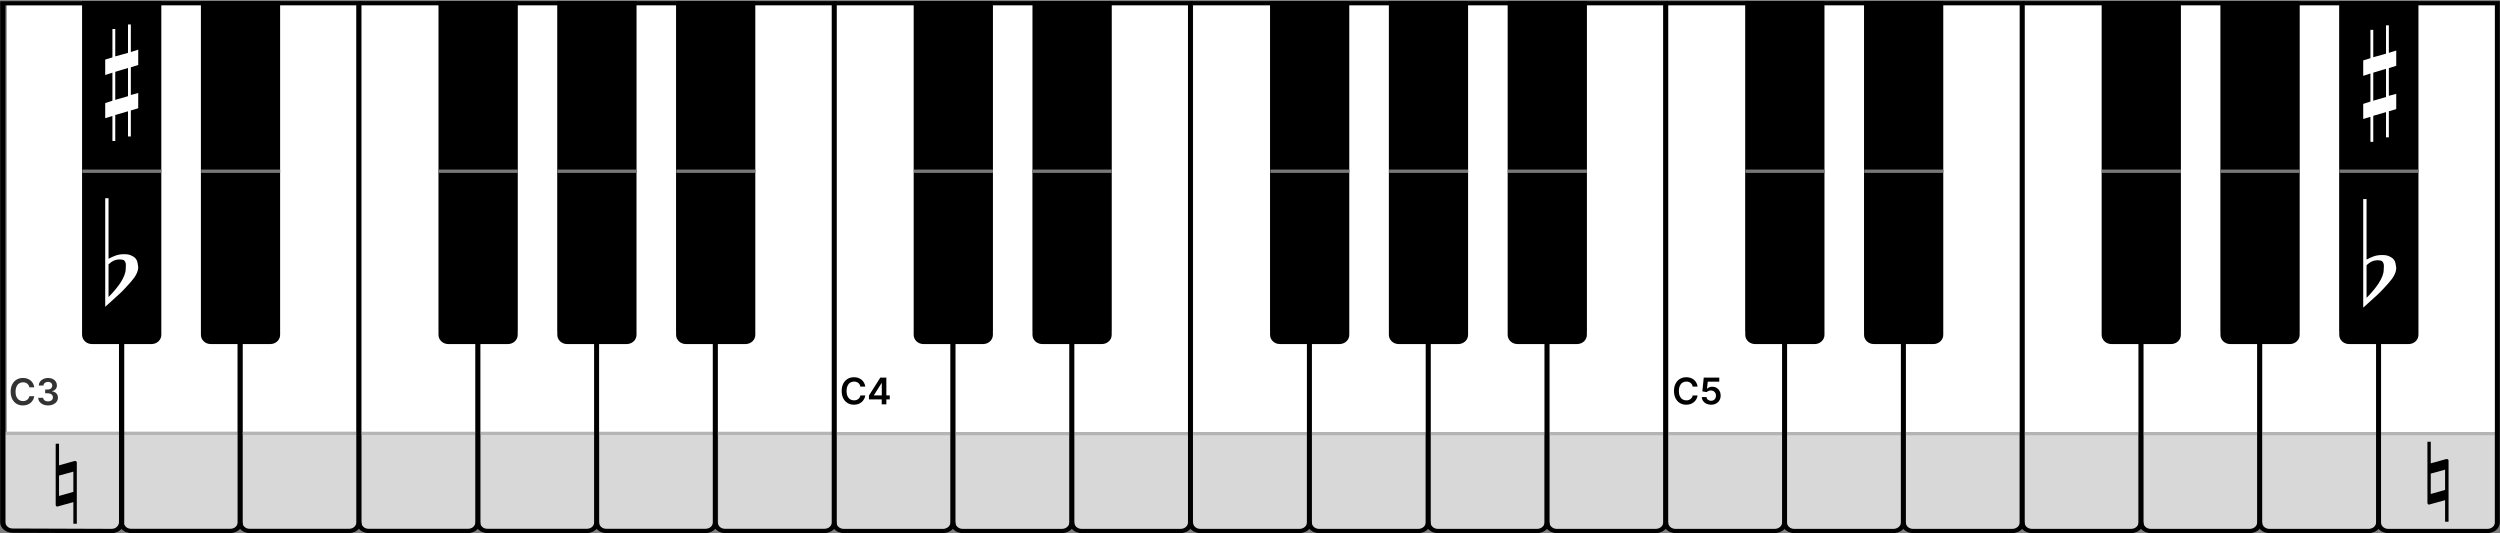 <?xml version="1.0" encoding="utf-8"?>
<svg viewBox="0 0 1894 404" xmlns="http://www.w3.org/2000/svg">
  <rect x="0" y="0" width="1894" height="404" fill="#808080" stroke="none"/>
  <g style="" transform="matrix(1, 0, 0, 1, -4.882, 0.794)">
    <g transform="matrix(0.943, 0, 0, 0.803, 1645.855, 5.826)" style="">
      <title>B5</title>
      <rect x="172.763" y="-4.462" width="91.739" height="403.887" style="fill: rgb(255, 255, 255);"/>
      <g transform="matrix(1.056, 0, 0, 1, -41.31, 0.212)">
        <rect x="202.666" y="401.462" width="86.64" height="89.191" style="fill: rgb(216, 216, 216); stroke-width: 1.112px;"/>
        <line style="fill: none; paint-order: fill; stroke: rgb(180, 180, 180); stroke-width: 3.05px;" x1="201.246" y1="400.648" x2="290.474" y2="400.648"/>
      </g>
      <path style="fill: rgb(0, 0, 0);" d="M 210.51 467.473 C 210.214 467.241 210.015 466.658 210.015 466.191 L 210.015 408.52 L 212.696 408.52 L 212.696 428.908 L 225.197 424.83 L 225.594 424.83 C 226.388 424.83 226.984 425.414 226.984 426.344 L 226.984 484.018 L 224.208 484.018 L 224.208 463.63 L 211.702 467.704 C 211.603 467.704 211.405 467.822 211.305 467.822 C 211.007 467.822 210.71 467.704 210.51 467.473 Z M 224.208 434.853 L 212.696 438.581 L 212.696 457.803 L 224.208 453.957 L 224.208 434.853 Z"/>
      <path style="stroke: rgb(0, 0, 0); paint-order: fill; stroke-width: 4px; fill: none;" d="M 170.799 -5.194 L 266.192 -5.194 L 266.192 484.73 C 266.192 489.148 262.61 492.73 258.192 492.73 L 178.615 492.73 C 174.196 492.73 170.741 489.175 170.741 484.757"/>
    </g>
    <g transform="matrix(0.943, 0, 0, 0.803, 1555.855, 5.826)" style="">
      <title>A5</title>
      <rect x="172.76" y="-4.462" width="91.739" height="403.887" style="fill: rgb(255, 255, 255);"/>
      <g transform="matrix(1.056, 0, 0, 1, -41.31, 0.212)">
        <rect x="202.666" y="401.462" width="86.64" height="89.191" style="fill: rgb(216, 216, 216); stroke-width: 1.112px;"/>
        <line style="fill: none; paint-order: fill; stroke: rgb(180, 180, 180); stroke-width: 3.05px;" x1="201.246" y1="400.648" x2="290.474" y2="400.648"/>
      </g>
      <path style="stroke: rgb(0, 0, 0); paint-order: fill; stroke-width: 4px; fill: none;" d="M 170.799 -5.194 L 266.192 -5.194 L 266.192 484.73 C 266.192 489.148 262.61 492.73 258.192 492.73 L 178.615 492.73 C 174.196 492.73 170.741 489.175 170.741 484.757"/>
    </g>
    <g transform="matrix(0.943, 0, 0, 0.803, 1465.757, 5.826)" style="">
      <title>G5</title>
      <rect x="172.756" y="-4.462" width="91.683" height="403.887" style="fill: rgb(255, 255, 255);"/>
      <g transform="matrix(1.056, 0, 0, 1, -41.181, 0.212)">
        <rect x="202.666" y="401.462" width="86.64" height="89.191" style="fill: rgb(216, 216, 216); stroke-width: 1.112px;"/>
        <line style="fill: none; paint-order: fill; stroke: rgb(180, 180, 180); stroke-width: 3.05px;" x1="201.246" y1="400.648" x2="290.474" y2="400.648"/>
      </g>
      <path style="stroke: rgb(0, 0, 0); paint-order: fill; stroke-width: 4px; fill: none;" d="M 170.799 -5.194 L 266.192 -5.194 L 266.192 484.73 C 266.192 489.148 262.61 492.73 258.192 492.73 L 178.799 492.73 C 174.38 492.73 170.925 489.175 170.925 484.757"/>
    </g>
    <g transform="matrix(0.943, 0, 0, 0.803, 1375.855, 5.826)" style="">
      <title>F5</title>
      <rect x="172.759" y="-4.462" width="91.739" height="403.887" style="fill: rgb(255, 255, 255);"/>
      <g transform="matrix(1.056, 0, 0, 1, -41.31, 0.212)">
        <rect x="202.666" y="401.462" width="86.64" height="89.191" style="fill: rgb(216, 216, 216); stroke-width: 1.112px;"/>
        <line style="fill: none; paint-order: fill; stroke: rgb(180, 180, 180); stroke-width: 3.05px;" x1="201.246" y1="400.648" x2="290.474" y2="400.648"/>
      </g>
      <path style="stroke: rgb(0, 0, 0); paint-order: fill; stroke-width: 4px; fill: none;" d="M 170.799 -5.194 L 266.192 -5.194 L 266.192 484.73 C 266.192 489.148 262.61 492.73 258.192 492.73 L 178.615 492.73 C 174.196 492.73 170.741 489.175 170.741 484.757"/>
    </g>
    <g transform="matrix(0.943, 0, 0, 0.803, 1285.855, 5.826)" style="">
      <title>E5</title>
      <rect x="172.756" y="-4.462" width="91.739" height="403.887" style="fill: rgb(255, 255, 255);"/>
      <g transform="matrix(1.056, 0, 0, 1, -41.31, 0.212)">
        <rect x="202.666" y="401.462" width="86.64" height="89.191" style="fill: rgb(216, 216, 216); stroke-width: 1.112px;"/>
        <line style="fill: none; paint-order: fill; stroke: rgb(180, 180, 180); stroke-width: 3.05px;" x1="201.246" y1="400.648" x2="290.474" y2="400.648"/>
      </g>
      <path style="stroke: rgb(0, 0, 0); paint-order: fill; stroke-width: 4px; fill: none;" d="M 170.799 -5.194 L 266.192 -5.194 L 266.192 484.73 C 266.192 489.148 262.61 492.73 258.192 492.73 L 178.615 492.73 C 174.196 492.73 170.741 489.175 170.741 484.757"/>
    </g>
    <g transform="matrix(0.943, 0, 0, 0.803, 1195.855, 5.826)" style="">
      <title>D5</title>
      <rect x="172.753" y="-4.462" width="91.739" height="403.887" style="fill: rgb(255, 255, 255);"/>
      <g transform="matrix(1.056, 0, 0, 1, -41.31, 0.212)">
        <rect x="202.666" y="401.462" width="86.64" height="89.191" style="fill: rgb(216, 216, 216); stroke-width: 1.112px;"/>
        <line style="fill: none; paint-order: fill; stroke: rgb(180, 180, 180); stroke-width: 3.05px;" x1="201.246" y1="400.648" x2="290.474" y2="400.648"/>
      </g>
      <path style="stroke: rgb(0, 0, 0); paint-order: fill; stroke-width: 4px; fill: none;" d="M 170.799 -5.194 L 266.192 -5.194 L 266.192 484.73 C 266.192 489.148 262.61 492.73 258.192 492.73 L 178.615 492.73 C 174.196 492.73 170.741 489.175 170.741 484.757"/>
    </g>
    <g transform="matrix(0.943, 0, 0, 0.803, 1105.855, 5.826)" style="">
      <title>C5</title>
      <rect x="172.75" y="-4.462" width="91.739" height="403.887" style="fill: rgb(255, 255, 255);"/>
      <g transform="matrix(1.056, 0, 0, 1, -41.31, 0.212)">
        <rect x="202.666" y="401.462" width="86.64" height="89.191" style="fill: rgb(216, 216, 216); stroke-width: 1.112px;"/>
        <line style="fill: none; paint-order: fill; stroke: rgb(180, 180, 180); stroke-width: 3.05px;" x1="201.246" y1="400.648" x2="290.474" y2="400.648"/>
      </g>
      <path d="M -470.212 287.097 L -473.931 287.097 Q -474.09 286.182 -474.517 285.471 Q -474.945 284.76 -475.581 284.263 Q -476.218 283.766 -477.028 283.513 Q -477.839 283.259 -478.773 283.259 Q -480.434 283.259 -481.716 284.089 Q -482.999 284.92 -483.725 286.515 Q -484.451 288.111 -484.451 290.408 Q -484.451 292.745 -483.72 294.341 Q -482.989 295.937 -481.711 296.747 Q -480.434 297.557 -478.783 297.557 Q -477.868 297.557 -477.068 297.314 Q -476.267 297.07 -475.626 296.593 Q -474.985 296.116 -474.542 295.42 Q -474.1 294.724 -473.931 293.829 L -470.212 293.849 Q -470.421 295.3 -471.112 296.573 Q -471.803 297.846 -472.917 298.815 Q -474.03 299.785 -475.522 300.327 Q -477.013 300.868 -478.833 300.868 Q -481.517 300.868 -483.625 299.626 Q -485.733 298.383 -486.946 296.036 Q -488.16 293.689 -488.16 290.408 Q -488.16 287.117 -486.937 284.775 Q -485.714 282.434 -483.606 281.191 Q -481.498 279.948 -478.833 279.948 Q -477.133 279.948 -475.671 280.425 Q -474.209 280.903 -473.066 281.822 Q -471.922 282.742 -471.182 284.069 Q -470.441 285.397 -470.212 287.097 Z" transform="matrix(1.056, 0, 0, 1.24, 692.847, 0.516)" style="white-space: pre;"/>
      <path d="M -459.954 300.868 Q -461.942 300.868 -463.513 300.118 Q -465.084 299.367 -466.004 298.055 Q -466.924 296.742 -466.984 295.052 L -463.404 295.052 Q -463.305 296.305 -462.32 297.095 Q -461.336 297.885 -459.954 297.885 Q -458.87 297.885 -458.025 297.388 Q -457.18 296.891 -456.692 296.006 Q -456.205 295.121 -456.215 293.988 Q -456.205 292.834 -456.702 291.939 Q -457.199 291.045 -458.064 290.532 Q -458.93 290.02 -460.053 290.02 Q -460.968 290.01 -461.853 290.358 Q -462.738 290.707 -463.255 291.273 L -466.586 290.726 L -465.522 280.226 L -453.709 280.226 L -453.709 283.309 L -462.469 283.309 L -463.056 288.708 L -462.937 288.708 Q -462.37 288.042 -461.336 287.599 Q -460.302 287.157 -459.069 287.157 Q -457.219 287.157 -455.768 288.027 Q -454.316 288.897 -453.481 290.418 Q -452.645 291.939 -452.645 293.898 Q -452.645 295.917 -453.575 297.493 Q -454.505 299.069 -456.15 299.969 Q -457.796 300.868 -459.954 300.868 Z" transform="matrix(1.056, 0, 0, 1.24, 692.847, 0.516)" style="white-space: pre;"/>
      <path style="stroke: rgb(0, 0, 0); paint-order: fill; stroke-width: 4px; fill: none;" d="M 170.799 -5.194 L 266.192 -5.194 L 266.192 484.73 C 266.192 489.148 262.61 492.73 258.192 492.73 L 178.615 492.73 C 174.196 492.73 170.741 489.175 170.741 484.757"/>
    </g>
    <g transform="matrix(0.943, 0, 0, 0.803, 1015.757, 5.826)" style="">
      <title>B4</title>
      <rect x="172.746" y="-4.462" width="91.683" height="403.887" style="fill: rgb(255, 255, 255);"/>
      <g transform="matrix(1.056, 0, 0, 1, -41.181, 0.212)">
        <rect x="202.666" y="401.462" width="86.64" height="89.191" style="fill: rgb(216, 216, 216); stroke-width: 1.112px;"/>
        <line style="fill: none; paint-order: fill; stroke: rgb(180, 180, 180); stroke-width: 3.05px;" x1="201.246" y1="400.648" x2="290.474" y2="400.648"/>
      </g>
      <path style="stroke: rgb(0, 0, 0); paint-order: fill; stroke-width: 4px; fill: none;" d="M 170.799 -5.194 L 266.192 -5.194 L 266.192 484.73 C 266.192 489.148 262.61 492.73 258.192 492.73 L 178.799 492.73 C 174.38 492.73 170.925 489.175 170.925 484.757"/>
    </g>
    <g transform="matrix(0.943, 0, 0, 0.803, 925.855, 5.826)" style="">
      <title>A4</title>
      <rect x="172.749" y="-4.462" width="91.739" height="403.887" style="fill: rgb(255, 255, 255);"/>
      <g transform="matrix(1.056, 0, 0, 1, -41.31, 0.212)">
        <rect x="202.666" y="401.462" width="86.64" height="89.191" style="fill: rgb(216, 216, 216); stroke-width: 1.112px;"/>
        <line style="fill: none; paint-order: fill; stroke: rgb(180, 180, 180); stroke-width: 3.05px;" x1="201.246" y1="400.648" x2="290.474" y2="400.648"/>
      </g>
      <path style="stroke: rgb(0, 0, 0); paint-order: fill; stroke-width: 4px; fill: none;" d="M 170.799 -5.194 L 266.192 -5.194 L 266.192 484.73 C 266.192 489.148 262.61 492.73 258.192 492.73 L 178.615 492.73 C 174.196 492.73 170.741 489.175 170.741 484.757"/>
    </g>
    <g transform="matrix(0.943, 0, 0, 0.803, 835.855, 5.826)" style="">
      <title>G4</title>
      <rect x="172.746" y="-4.462" width="91.739" height="403.887" style="fill: rgb(255, 255, 255);"/>
      <g transform="matrix(1.056, 0, 0, 1, -41.31, 0.212)">
        <rect x="202.666" y="401.462" width="86.64" height="89.191" style="fill: rgb(216, 216, 216); stroke-width: 1.112px;"/>
        <line style="fill: none; paint-order: fill; stroke: rgb(180, 180, 180); stroke-width: 3.05px;" x1="201.246" y1="400.648" x2="290.474" y2="400.648"/>
      </g>
      <path style="stroke: rgb(0, 0, 0); paint-order: fill; stroke-width: 4px; fill: none;" d="M 170.799 -5.194 L 266.192 -5.194 L 266.192 484.73 C 266.192 489.148 262.61 492.73 258.192 492.73 L 178.615 492.73 C 174.196 492.73 170.741 489.175 170.741 484.757"/>
    </g>
    <g transform="matrix(0.943, 0, 0, 0.803, 745.855, 5.826)" style="">
      <title>F4</title>
      <rect x="172.743" y="-4.462" width="91.739" height="403.887" style="fill: rgb(255, 255, 255);"/>
      <g transform="matrix(1.056, 0, 0, 1, -41.31, 0.212)">
        <rect x="202.666" y="401.462" width="86.64" height="89.191" style="fill: rgb(216, 216, 216); stroke-width: 1.112px;"/>
        <line style="fill: none; paint-order: fill; stroke: rgb(180, 180, 180); stroke-width: 3.05px;" x1="201.246" y1="400.648" x2="290.474" y2="400.648"/>
      </g>
      <path style="stroke: rgb(0, 0, 0); paint-order: fill; stroke-width: 4px; fill: none;" d="M 170.799 -5.194 L 266.192 -5.194 L 266.192 484.73 C 266.192 489.148 262.61 492.73 258.192 492.73 L 178.615 492.73 C 174.196 492.73 170.741 489.175 170.741 484.757"/>
    </g>
    <g transform="matrix(0.943, 0, 0, 0.803, 655.757, 5.826)" style="">
      <title>E4</title>
      <rect x="172.744" y="-4.462" width="91.683" height="403.887" style="fill: rgb(255, 255, 255);"/>
      <g transform="matrix(1.056, 0, 0, 1, -41.181, 0.212)">
        <rect x="202.666" y="401.462" width="86.64" height="89.191" style="fill: rgb(216, 216, 216); stroke-width: 1.112px;"/>
        <line style="fill: none; paint-order: fill; stroke: rgb(180, 180, 180); stroke-width: 3.05px;" x1="201.246" y1="400.648" x2="290.474" y2="400.648"/>
      </g>
      <path style="stroke: rgb(0, 0, 0); paint-order: fill; stroke-width: 4px; fill: none;" d="M 170.799 -5.194 L 266.192 -5.194 L 266.192 484.73 C 266.192 489.148 262.61 492.73 258.192 492.73 L 178.799 492.73 C 174.38 492.73 170.925 489.175 170.925 484.757"/>
    </g>
    <g transform="matrix(0.943, 0, 0, 0.803, 565.855, 5.826)" style="">
      <title>D4</title>
      <rect x="172.745" y="-4.462" width="91.739" height="403.887" style="fill: rgb(255, 255, 255);"/>
      <g transform="matrix(1.056, 0, 0, 1, -41.31, 0.212)">
        <rect x="202.666" y="401.462" width="86.64" height="89.191" style="fill: rgb(216, 216, 216); stroke-width: 1.112px;"/>
        <line style="fill: none; paint-order: fill; stroke: rgb(180, 180, 180); stroke-width: 3.05px;" x1="201.246" y1="400.648" x2="290.474" y2="400.648"/>
      </g>
      <path style="stroke: rgb(0, 0, 0); paint-order: fill; stroke-width: 4px; fill: none;" d="M 170.799 -5.194 L 266.192 -5.194 L 266.192 484.73 C 266.192 489.148 262.61 492.73 258.192 492.73 L 178.615 492.73 C 174.196 492.73 170.741 489.175 170.741 484.757"/>
    </g>
    <g transform="matrix(0.943, 0, 0, 0.803, 475.757, 5.826)" style="">
      <title>C4</title>
      <rect x="172.741" y="-4.462" width="91.683" height="403.887" style="fill: rgb(255, 255, 255);"/>
      <g transform="matrix(1.056, 0, 0, 1, -41.181, 0.212)">
        <rect x="202.666" y="401.462" width="86.64" height="89.191" style="fill: rgb(216, 216, 216); stroke-width: 1.112px;"/>
        <line style="fill: none; paint-order: fill; stroke: rgb(180, 180, 180); stroke-width: 3.05px;" x1="201.246" y1="400.648" x2="290.474" y2="400.648"/>
      </g>
      <path d="M -470.212 287.097 L -473.931 287.097 Q -474.09 286.182 -474.517 285.471 Q -474.945 284.76 -475.581 284.263 Q -476.218 283.766 -477.028 283.513 Q -477.838 283.259 -478.773 283.259 Q -480.434 283.259 -481.716 284.089 Q -482.999 284.92 -483.725 286.515 Q -484.451 288.111 -484.451 290.408 Q -484.451 292.745 -483.72 294.341 Q -482.989 295.937 -481.711 296.747 Q -480.434 297.557 -478.783 297.557 Q -477.868 297.557 -477.068 297.314 Q -476.267 297.07 -475.626 296.593 Q -474.985 296.116 -474.542 295.42 Q -474.1 294.724 -473.931 293.829 L -470.212 293.849 Q -470.421 295.3 -471.112 296.573 Q -471.803 297.846 -472.917 298.815 Q -474.03 299.785 -475.522 300.327 Q -477.013 300.868 -478.833 300.868 Q -481.517 300.868 -483.625 299.626 Q -485.733 298.383 -486.946 296.036 Q -488.159 293.689 -488.159 290.408 Q -488.159 287.117 -486.936 284.775 Q -485.713 282.434 -483.606 281.191 Q -481.498 279.948 -478.833 279.948 Q -477.133 279.948 -475.671 280.425 Q -474.209 280.902 -473.066 281.822 Q -471.922 282.742 -471.182 284.069 Q -470.441 285.397 -470.212 287.097 Z" transform="matrix(1.056, 0, 0, 1.24, 692.356, 0.516)" style="white-space: pre;"/>
      <path d="M -467.407 296.812 L -467.407 293.878 L -458.767 280.226 L -456.321 280.226 L -456.321 284.402 L -457.812 284.402 L -463.629 293.62 L -463.629 293.779 L -451.568 293.779 L -451.568 296.812 Z M -457.693 300.59 L -457.693 295.917 L -457.653 294.604 L -457.653 280.226 L -454.173 280.226 L -454.173 300.59 Z" transform="matrix(1.056, 0, 0, 1.24, 692.356, 0.516)" style="white-space: pre;"/>
      <path style="stroke: rgb(0, 0, 0); paint-order: fill; stroke-width: 4px; fill: none;" d="M 170.799 -5.194 L 266.192 -5.194 L 266.192 484.73 C 266.192 489.148 262.61 492.73 258.192 492.73 L 178.615 492.73 C 174.196 492.73 170.741 489.175 170.741 484.757"/>
    </g>
    <g transform="matrix(0.943, 0, 0, 0.803, 385.855, 5.826)" style="">
      <title>B3</title>
      <rect x="172.739" y="-4.462" width="91.739" height="403.887" style="fill: rgb(255, 255, 255);"/>
      <g transform="matrix(1.056, 0, 0, 1, -41.072, -0.042)">
        <rect x="202.666" y="401.462" width="86.64" height="89.191" style="fill: rgb(216, 216, 216); stroke-width: 1.112px;"/>
        <line style="fill: none; paint-order: fill; stroke: rgb(180, 180, 180); stroke-width: 3.05px;" x1="201.246" y1="400.648" x2="290.474" y2="400.648"/>
      </g>
      <path style="stroke: rgb(0, 0, 0); paint-order: fill; stroke-width: 4px; fill: none;" d="M 170.799 -5.194 L 266.192 -5.194 L 266.192 484.73 C 266.192 489.148 262.61 492.73 258.192 492.73 L 178.615 492.73 C 174.196 492.73 170.741 489.175 170.741 484.757"/>
    </g>
    <g transform="matrix(0.943, 0, 0, 0.803, 295.757, 5.826)" style="">
      <title>A3</title>
      <rect x="172.735" y="-4.462" width="91.683" height="403.887" style="fill: rgb(255, 255, 255);"/>
      <g transform="matrix(1.056, 0, 0, 1, -41.072, -0.042)">
        <rect x="202.666" y="401.462" width="86.64" height="89.191" style="fill: rgb(216, 216, 216); stroke-width: 1.112px;"/>
        <line style="fill: none; paint-order: fill; stroke: rgb(180, 180, 180); stroke-width: 3.05px;" x1="201.246" y1="400.648" x2="290.474" y2="400.648"/>
      </g>
      <path style="stroke: rgb(0, 0, 0); paint-order: fill; stroke-width: 4px; fill: none;" d="M 170.799 -5.194 L 266.192 -5.194 L 266.192 484.73 C 266.192 489.148 262.61 492.73 258.192 492.73 L 178.799 492.73 C 174.38 492.73 170.925 489.175 170.925 484.757"/>
    </g>
    <g transform="matrix(0.943, 0, 0, 0.803, 205.855, 5.826)" style="">
      <title>G3</title>
      <rect x="172.738" y="-4.462" width="91.739" height="403.887" style="fill: rgb(255, 255, 255);"/>
      <g transform="matrix(1.056, 0, 0, 1, -41.072, -0.042)">
        <rect x="202.666" y="401.462" width="86.64" height="89.191" style="fill: rgb(216, 216, 216); stroke-width: 1.112px;"/>
        <line style="fill: none; paint-order: fill; stroke: rgb(180, 180, 180); stroke-width: 3.05px;" x1="201.246" y1="400.648" x2="290.474" y2="400.648"/>
      </g>
      <path style="stroke: rgb(0, 0, 0); paint-order: fill; stroke-width: 4px; fill: none;" d="M 170.799 -5.194 L 266.192 -5.194 L 266.192 484.73 C 266.192 489.148 262.61 492.73 258.192 492.73 L 178.615 492.73 C 174.196 492.73 170.741 489.175 170.741 484.757"/>
    </g>
    <g transform="matrix(0.943, 0, 0, 0.803, 115.855, 5.826)" style="">
      <title>F3</title>
      <rect x="172.735" y="-4.462" width="91.739" height="403.887" style="fill: rgb(255, 255, 255);"/>
      <g transform="matrix(1.056, 0, 0, 1, -41.072, -0.042)">
        <rect x="202.666" y="401.462" width="86.64" height="89.191" style="fill: rgb(216, 216, 216); stroke-width: 1.112px;"/>
        <line style="fill: none; paint-order: fill; stroke: rgb(180, 180, 180); stroke-width: 3.05px;" x1="201.246" y1="400.648" x2="290.474" y2="400.648"/>
      </g>
      <path style="stroke: rgb(0, 0, 0); paint-order: fill; stroke-width: 4px; fill: none;" d="M 170.799 -5.194 L 266.192 -5.194 L 266.192 484.73 C 266.192 489.148 262.61 492.73 258.192 492.73 L 178.615 492.73 C 174.196 492.73 170.741 489.175 170.741 484.757"/>
    </g>
    <g transform="matrix(0.943, 0, 0, 0.803, 25.757, 5.826)" style="">
      <title>E3</title>
      <rect x="172.947" y="-4.617" width="91.359" height="403.887" style="fill: rgb(255, 255, 255);"/>
      <g transform="matrix(1.056, 0, 0, 1, -41.072, -0.042)">
        <rect x="202.666" y="401.462" width="86.64" height="89.191" style="fill: rgb(216, 216, 216); stroke-width: 1.112px;"/>
        <line style="fill: none; paint-order: fill; stroke: rgb(180, 180, 180); stroke-width: 3.05px;" x1="201.246" y1="400.648" x2="290.474" y2="400.648"/>
      </g>
      <path style="stroke: rgb(0, 0, 0); paint-order: fill; stroke-width: 4px; fill: none;" d="M 170.799 -5.194 L 266.134 -5.194 L 266.134 484.73 C 266.134 489.148 262.554 492.73 258.139 492.73 L 178.61 492.73 C 174.194 492.73 170.741 489.175 170.741 484.757"/>
    </g>
    <g transform="matrix(0.943, 0, 0, 0.803, -64.243, 5.826)" style="">
      <title>D3</title>
      <rect x="172.949" y="-4.617" width="91.359" height="403.887" style="fill: rgb(255, 255, 255);"/>
      <g transform="matrix(1.056, 0, 0, 1, -41.072, -0.042)">
        <rect x="202.666" y="401.462" width="86.64" height="89.191" style="fill: rgb(216, 216, 216); stroke-width: 1.112px;"/>
        <line style="fill: none; paint-order: fill; stroke: rgb(180, 180, 180); stroke-width: 3.05px;" x1="201.246" y1="400.648" x2="290.474" y2="400.648"/>
      </g>
      <path style="stroke: rgb(0, 0, 0); paint-order: fill; stroke-width: 4px; fill: none;" d="M 170.799 -5.194 L 266.192 -5.194 L 266.192 484.73 C 266.192 489.148 262.61 492.73 258.192 492.73 L 178.799 492.73 C 174.38 492.73 170.925 489.175 170.925 484.757"/>
    </g>
    <g transform="matrix(0.996, 0, 0, 0.803, -192.993, 5.792)" style="">
      <title>C3</title>
      <rect x="203.763" y="-4.575" width="86.551" height="403.887" style="fill: rgb(255, 255, 255);"/>
      <path d="M -470.212 287.097 L -473.931 287.097 Q -474.09 286.182 -474.517 285.471 Q -474.945 284.76 -475.581 284.263 Q -476.218 283.766 -477.028 283.513 Q -477.839 283.259 -478.773 283.259 Q -480.434 283.259 -481.716 284.089 Q -482.999 284.92 -483.725 286.515 Q -484.451 288.111 -484.451 290.408 Q -484.451 292.745 -483.72 294.341 Q -482.989 295.937 -481.711 296.747 Q -480.434 297.557 -478.783 297.557 Q -477.868 297.557 -477.068 297.314 Q -476.267 297.07 -475.626 296.593 Q -474.985 296.116 -474.542 295.42 Q -474.1 294.724 -473.931 293.829 L -470.212 293.849 Q -470.421 295.3 -471.112 296.573 Q -471.803 297.846 -472.917 298.815 Q -474.03 299.785 -475.522 300.327 Q -477.013 300.868 -478.833 300.868 Q -481.517 300.868 -483.625 299.626 Q -485.733 298.383 -486.946 296.036 Q -488.16 293.689 -488.16 290.408 Q -488.16 287.117 -486.937 284.775 Q -485.714 282.434 -483.606 281.191 Q -481.498 279.948 -478.833 279.948 Q -477.133 279.948 -475.671 280.425 Q -474.209 280.903 -473.066 281.822 Q -471.922 282.742 -471.182 284.069 Q -470.441 285.397 -470.212 287.097 Z" transform="matrix(1, 0, 0, 1.24, 694.941, 1.247)" style="fill: rgb(51, 51, 51); white-space: pre;"/>
      <path d="M -459.731 300.868 Q -461.879 300.868 -463.545 300.133 Q -465.21 299.397 -466.174 298.084 Q -467.139 296.772 -467.199 295.052 L -463.46 295.052 Q -463.41 295.877 -462.913 296.488 Q -462.416 297.1 -461.591 297.438 Q -460.765 297.776 -459.741 297.776 Q -458.648 297.776 -457.802 297.393 Q -456.957 297.01 -456.48 296.324 Q -456.003 295.638 -456.013 294.743 Q -456.003 293.819 -456.49 293.113 Q -456.977 292.407 -457.897 292.009 Q -458.817 291.611 -460.109 291.611 L -461.909 291.611 L -461.909 288.768 L -460.109 288.768 Q -459.045 288.768 -458.245 288.4 Q -457.444 288.032 -456.987 287.361 Q -456.53 286.689 -456.54 285.805 Q -456.53 284.939 -456.922 284.298 Q -457.315 283.657 -458.026 283.299 Q -458.737 282.941 -459.692 282.941 Q -460.626 282.941 -461.422 283.279 Q -462.217 283.617 -462.704 284.238 Q -463.192 284.86 -463.221 285.715 L -466.771 285.715 Q -466.731 284.005 -465.782 282.707 Q -464.832 281.41 -463.241 280.679 Q -461.65 279.948 -459.672 279.948 Q -457.633 279.948 -456.127 280.709 Q -454.621 281.469 -453.795 282.752 Q -452.97 284.035 -452.97 285.586 Q -452.96 287.306 -453.979 288.469 Q -454.998 289.633 -456.649 289.991 L -456.649 290.15 Q -454.501 290.448 -453.353 291.736 Q -452.204 293.023 -452.214 294.932 Q -452.214 296.643 -453.184 297.99 Q -454.153 299.337 -455.849 300.103 Q -457.544 300.868 -459.731 300.868 Z" transform="matrix(1, 0, 0, 1.24, 694.941, 1.247)" style="fill: rgb(51, 51, 51); white-space: pre;"/>
      <g transform="matrix(1, 0, 0, 1, 0, 0)">
        <rect x="202.666" y="401.462" width="86.64" height="89.191" style="fill: rgb(216, 216, 216); stroke-width: 1.112px;"/>
        <line style="fill: none; paint-order: fill; stroke: rgb(180, 180, 180); stroke-width: 3.05px;" x1="201.246" y1="400.648" x2="290.474" y2="400.648"/>
      </g>
      <path style="fill: rgb(0, 0, 0);" d="M 241.5 469.375 C 241.219 469.143 241.031 468.56 241.031 468.093 L 241.031 410.422 L 243.569 410.422 L 243.569 430.81 L 255.405 426.732 L 255.781 426.732 C 256.533 426.732 257.097 427.316 257.097 428.246 L 257.097 485.92 L 254.469 485.92 L 254.469 465.532 L 242.628 469.606 C 242.534 469.606 242.347 469.724 242.252 469.724 C 241.97 469.724 241.689 469.606 241.5 469.375 Z M 254.469 436.755 L 243.569 440.483 L 243.569 459.705 L 254.469 455.859 L 254.469 436.755 Z"/>
      <path style="stroke: rgb(0, 0, 0); paint-order: fill; stroke-width: 4px; fill: none;" d="M 200.799 -5.094 L 291.171 -5.094 L 291.171 484.486 C 291.171 488.901 287.761 492.83 283.576 492.83 L 208.378 492.481 C 204.19 492.481 200.799 488.901 200.799 484.486 L 200.799 -5.094 Z"/>
    </g>
    <g transform="matrix(0.988, 0, 0, 0.841, -266.322, -28.771)">
      <title>C#3</title>
      <path style="stroke-width: 0px;" d="M 337.459 34.201 L 398.199 34.201 L 398.199 334.931 C 398.199 339.498 394.84 343.201 390.698 343.201 L 344.96 343.201 C 340.818 343.201 337.459 339.498 337.459 334.931 L 337.459 34.201 Z"/>
      <rect x="337.869" y="35.05" width="60.012" height="151.347" style="">
        <title>Upper</title>
      </rect>
      <rect x="337.816" y="189.016" width="60.012" height="146.499" style="">
        <title>Lower</title>
      </rect>
      <path d="M 357.73 266.363 C 361.821 263.934 364.632 262.258 369.62 262.258 C 372.942 262.258 374.092 262.716 376.522 264.236 C 378.183 265.297 379.589 267.272 379.972 270.008 L 380.486 273.805 C 380.486 278.06 378.439 282.465 374.732 287.324 C 371.791 291.123 369.744 294.009 366.425 297.658 L 355.173 309.658 L 355.173 211.822 L 357.73 211.822 L 357.73 266.363 Z M 366.676 266.97 C 362.588 266.97 360.543 268.489 357.73 271.374 L 357.73 300.847 C 361.694 296.139 364.632 291.883 366.805 288.087 C 369.491 283.225 370.897 279.121 370.897 275.324 C 370.897 273.958 371.024 272.896 371.024 272.285 C 371.024 270.159 370.64 269.097 369.62 267.727 L 368.595 267.272 L 366.676 266.97 Z" style="fill: rgb(255, 255, 255);">
        <title>Flat</title>
      </path>
      <path d="M 372.647 80.883 L 372.647 55.321 L 374.829 55.321 L 374.829 80.128 L 380.486 78.011 L 380.486 91.775 L 374.829 93.892 L 374.829 118.85 L 380.486 117.037 L 380.486 130.801 L 374.829 132.768 L 374.829 156.213 L 372.647 156.213 L 372.647 133.523 L 362.881 136.852 L 362.881 160.295 L 360.7 160.295 L 360.7 137.759 L 355.173 139.725 L 355.173 126.113 L 360.7 123.993 L 360.7 98.733 L 355.173 100.848 L 355.173 86.934 L 360.7 84.97 L 360.7 59.404 L 362.881 59.404 L 362.881 84.059 L 372.647 80.883 Z M 362.881 97.976 L 362.881 123.238 L 372.647 119.909 L 372.647 94.494 L 362.881 97.976 Z" style="fill: rgb(255, 255, 255);">
        <title>Sharp</title>
      </path>
      <line style="stroke: rgb(120, 120, 120); stroke-width: 3px;" x1="337.687" y1="187.513" x2="398.211" y2="187.513"/>
    </g>
    <g transform="matrix(0.988, 0, 0, 0.841, -176.322, -28.771)">
      <title>D#3</title>
      <path style="stroke-width: 0px;" d="M 337.459 34.201 L 398.199 34.201 L 398.199 334.931 C 398.199 339.498 394.84 343.201 390.698 343.201 L 344.96 343.201 C 340.818 343.201 337.459 339.498 337.459 334.931 L 337.459 34.201 Z"/>
      <rect x="337.861" y="34.797" width="60.012" height="151.347" style="">
        <title>Upper</title>
      </rect>
      <rect x="337.808" y="189.016" width="60.012" height="142.348" style="">
        <title>Lower</title>
      </rect>
      <line style="stroke: rgb(120, 120, 120); stroke-width: 3px;" x1="337.687" y1="187.513" x2="398.211" y2="187.513"/>
    </g>
    <g transform="matrix(0.988, 0, 0, 0.841, 3.678, -28.771)">
      <title>F#3</title>
      <path style="stroke-width: 0px;" d="M 337.459 34.201 L 398.199 34.201 L 398.199 334.931 C 398.199 339.498 394.84 343.201 390.698 343.201 L 344.96 343.201 C 340.818 343.201 337.459 339.498 337.459 334.931 L 337.459 34.201 Z"/>
      <rect x="337.86" y="34.797" width="60.012" height="151.347" style="">
        <title>Upper</title>
      </rect>
      <rect x="337.807" y="189.016" width="60.012" height="142.348" style="">
        <title>Lower</title>
      </rect>
      <line style="stroke: rgb(120, 120, 120); stroke-width: 3px;" x1="337.687" y1="187.513" x2="398.211" y2="187.513"/>
    </g>
    <g transform="matrix(0.988, 0, 0, 0.841, 93.678, -28.771)">
      <title>G#3</title>
      <path style="stroke-width: 0px;" d="M 337.459 34.201 L 398.199 34.201 L 398.199 334.931 C 398.199 339.498 394.84 343.201 390.698 343.201 L 344.96 343.201 C 340.818 343.201 337.459 339.498 337.459 334.931 L 337.459 34.201 Z"/>
      <rect x="337.857" y="34.797" width="60.012" height="151.347" style="">
        <title>Upper</title>
      </rect>
      <rect x="337.804" y="189.016" width="60.012" height="142.348" style="">
        <title>Lower</title>
      </rect>
      <line style="stroke: rgb(120, 120, 120); stroke-width: 3px;" x1="337.687" y1="187.513" x2="398.211" y2="187.513"/>
    </g>
    <g transform="matrix(0.988, 0, 0, 0.841, 183.678, -28.771)">
      <title>A#3</title>
      <path style="stroke-width: 0px;" d="M 337.459 34.201 L 398.199 34.201 L 398.199 334.931 C 398.199 339.498 394.84 343.201 390.698 343.201 L 344.96 343.201 C 340.818 343.201 337.459 339.498 337.459 334.931 L 337.459 34.201 Z"/>
      <rect x="337.854" y="34.797" width="60.012" height="151.347" style="">
        <title>Upper</title>
      </rect>
      <rect x="337.801" y="189.016" width="60.012" height="142.348" style="">
        <title>Lower</title>
      </rect>
      <line style="stroke: rgb(120, 120, 120); stroke-width: 3px;" x1="337.687" y1="187.513" x2="398.211" y2="187.513"/>
    </g>
    <g transform="matrix(0.988, 0, 0, 0.841, 363.678, -28.771)">
      <title>C#4</title>
      <path style="stroke-width: 0px;" d="M 337.459 34.201 L 398.199 34.201 L 398.199 334.931 C 398.199 339.498 394.84 343.201 390.698 343.201 L 344.96 343.201 C 340.818 343.201 337.459 339.498 337.459 334.931 L 337.459 34.201 Z"/>
      <rect x="337.848" y="34.797" width="60.012" height="151.347" style="">
        <title>Upper</title>
      </rect>
      <rect x="337.795" y="189.016" width="60.012" height="142.348" style="">
        <title>Lower</title>
      </rect>
      <line style="stroke: rgb(120, 120, 120); stroke-width: 3px;" x1="337.687" y1="187.513" x2="398.211" y2="187.513"/>
    </g>
    <g transform="matrix(0.988, 0, 0, 0.841, 453.678, -28.771)">
      <title>D#4</title>
      <path style="stroke-width: 0px;" d="M 337.459 34.201 L 398.199 34.201 L 398.199 334.931 C 398.199 339.498 394.84 343.201 390.698 343.201 L 344.96 343.201 C 340.818 343.201 337.459 339.498 337.459 334.931 L 337.459 34.201 Z"/>
      <rect x="337.845" y="34.797" width="60.012" height="151.347" style="">
        <title>Upper</title>
      </rect>
      <rect x="337.792" y="189.016" width="60.012" height="142.348" style="">
        <title>Lower</title>
      </rect>
      <line style="stroke: rgb(120, 120, 120); stroke-width: 3px;" x1="337.687" y1="187.513" x2="398.211" y2="187.513"/>
    </g>
    <g transform="matrix(0.988, 0, 0, 0.841, 633.678, -28.771)">
      <title>F#4</title>
      <path style="stroke-width: 0px;" d="M 337.459 34.201 L 398.199 34.201 L 398.199 334.931 C 398.199 339.498 394.84 343.201 390.698 343.201 L 344.96 343.201 C 340.818 343.201 337.459 339.498 337.459 334.931 L 337.459 34.201 Z"/>
      <rect x="337.839" y="34.797" width="60.012" height="151.347" style="">
        <title>Upper</title>
      </rect>
      <rect x="337.786" y="189.016" width="60.012" height="142.348" style="">
        <title>Lower</title>
      </rect>
      <line style="stroke: rgb(120, 120, 120); stroke-width: 3px;" x1="337.687" y1="187.513" x2="398.211" y2="187.513"/>
    </g>
    <g transform="matrix(0.988, 0, 0, 0.841, 723.678, -28.771)">
      <title>G#4</title>
      <path style="stroke-width: 0px;" d="M 337.459 34.201 L 398.199 34.201 L 398.199 334.931 C 398.199 339.498 394.84 343.201 390.698 343.201 L 344.96 343.201 C 340.818 343.201 337.459 339.498 337.459 334.931 L 337.459 34.201 Z"/>
      <rect x="337.836" y="34.797" width="60.012" height="151.347" style="">
        <title>Upper</title>
      </rect>
      <rect x="337.783" y="189.016" width="60.012" height="142.348" style="">
        <title>Lower</title>
      </rect>
      <line style="stroke: rgb(120, 120, 120); stroke-width: 3px;" x1="337.687" y1="187.513" x2="398.211" y2="187.513"/>
    </g>
    <g transform="matrix(0.988, 0, 0, 0.841, 813.678, -28.771)">
      <title>A#4</title>
      <path style="stroke-width: 0px;" d="M 337.459 34.201 L 398.199 34.201 L 398.199 334.931 C 398.199 339.498 394.84 343.201 390.698 343.201 L 344.96 343.201 C 340.818 343.201 337.459 339.498 337.459 334.931 L 337.459 34.201 Z"/>
      <rect x="337.833" y="34.797" width="60.012" height="151.347" style="">
        <title>Upper</title>
      </rect>
      <rect x="337.78" y="189.016" width="60.012" height="142.348" style="">
        <title>Lower</title>
      </rect>
      <line style="stroke: rgb(120, 120, 120); stroke-width: 3px;" x1="337.687" y1="187.513" x2="398.211" y2="187.513"/>
    </g>
    <g transform="matrix(0.988, 0, 0, 0.841, 993.678, -28.771)">
      <title>C#5</title>
      <path style="stroke-width: 0px;" d="M 337.459 34.201 L 398.199 34.201 L 398.199 334.931 C 398.199 339.498 394.84 343.201 390.698 343.201 L 344.96 343.201 C 340.818 343.201 337.459 339.498 337.459 334.931 L 337.459 34.201 Z"/>
      <rect x="337.827" y="34.797" width="60.012" height="151.347" style="">
        <title>Upper</title>
      </rect>
      <rect x="337.774" y="189.016" width="60.012" height="142.348" style="">
        <title>Lower</title>
      </rect>
      <line style="stroke: rgb(120, 120, 120); stroke-width: 3px;" x1="337.687" y1="187.513" x2="398.211" y2="187.513"/>
    </g>
    <g transform="matrix(0.988, 0, 0, 0.841, 1083.678, -28.771)">
      <title>D#5</title>
      <path style="stroke-width: 0px;" d="M 337.459 34.201 L 398.199 34.201 L 398.199 334.931 C 398.199 339.498 394.84 343.201 390.698 343.201 L 344.96 343.201 C 340.818 343.201 337.459 339.498 337.459 334.931 L 337.459 34.201 Z"/>
      <rect x="337.824" y="34.797" width="60.012" height="151.347" style="">
        <title>Upper</title>
      </rect>
      <rect x="337.771" y="189.016" width="60.012" height="142.348" style="">
        <title>Lower</title>
      </rect>
      <line style="stroke: rgb(120, 120, 120); stroke-width: 3px;" x1="337.687" y1="187.513" x2="398.211" y2="187.513"/>
    </g>
    <g transform="matrix(0.988, 0, 0, 0.841, 1263.678, -28.771)">
      <title>F#5</title>
      <path style="stroke-width: 0px;" d="M 337.459 34.201 L 398.199 34.201 L 398.199 334.931 C 398.199 339.498 394.84 343.201 390.698 343.201 L 344.96 343.201 C 340.818 343.201 337.459 339.498 337.459 334.931 L 337.459 34.201 Z"/>
      <rect x="337.818" y="34.797" width="60.012" height="151.347" style="">
        <title>Upper</title>
      </rect>
      <rect x="337.765" y="189.016" width="60.012" height="142.348" style="">
        <title>Lower</title>
      </rect>
      <line style="stroke: rgb(120, 120, 120); stroke-width: 3px;" x1="337.687" y1="187.513" x2="398.211" y2="187.513"/>
    </g>
    <g transform="matrix(0.988, 0, 0, 0.841, 1353.678, -28.771)">
      <title>G#5</title>
      <path style="stroke-width: 0px;" d="M 337.459 34.201 L 398.199 34.201 L 398.199 334.931 C 398.199 339.498 394.84 343.201 390.698 343.201 L 344.96 343.201 C 340.818 343.201 337.459 339.498 337.459 334.931 L 337.459 34.201 Z"/>
      <rect x="337.815" y="34.797" width="60.012" height="151.347" style="">
        <title>Upper</title>
      </rect>
      <rect x="337.762" y="189.016" width="60.012" height="142.348" style="">
        <title>Lower</title>
      </rect>
      <line style="stroke: rgb(120, 120, 120); stroke-width: 3px;" x1="337.687" y1="187.513" x2="398.211" y2="187.513"/>
    </g>
    <g transform="matrix(0.988, 0, 0, 0.841, 1443.678, -28.771)">
      <title>A#5</title>
      <path style="stroke-width: 0px;" d="M 337.459 34.201 L 398.199 34.201 L 398.199 334.931 C 398.199 339.498 394.84 343.201 390.698 343.201 L 344.96 343.201 C 340.818 343.201 337.459 339.498 337.459 334.931 L 337.459 34.201 Z"/>
      <rect x="337.812" y="34.797" width="60.012" height="151.347" style="">
        <title>Upper</title>
      </rect>
      <rect x="337.759" y="189.016" width="60.012" height="142.348" style="">
        <title>Lower</title>
      </rect>
      <line style="stroke: rgb(120, 120, 120); stroke-width: 3px;" x1="337.687" y1="187.513" x2="398.211" y2="187.513"/>
      <path d="M 358.408 267.109 C 362.499 264.68 365.31 263.004 370.298 263.004 C 373.62 263.004 374.77 263.462 377.2 264.982 C 378.861 266.043 380.267 268.018 380.65 270.754 L 381.164 274.551 C 381.164 278.806 379.117 283.211 375.41 288.07 C 372.469 291.869 370.422 294.755 367.103 298.404 L 355.851 310.404 L 355.851 212.568 L 358.408 212.568 L 358.408 267.109 Z M 367.354 267.716 C 363.266 267.716 361.221 269.235 358.408 272.12 L 358.408 301.593 C 362.372 296.885 365.31 292.629 367.483 288.833 C 370.169 283.971 371.575 279.867 371.575 276.07 C 371.575 274.704 371.702 273.642 371.702 273.031 C 371.702 270.905 371.318 269.843 370.298 268.473 L 369.273 268.018 L 367.354 267.716 Z" style="fill: rgb(255, 255, 255);">
        <title>Flat</title>
      </path>
      <path d="M 373.325 81.629 L 373.325 56.067 L 375.507 56.067 L 375.507 80.874 L 381.164 78.757 L 381.164 92.521 L 375.507 94.638 L 375.507 119.596 L 381.164 117.783 L 381.164 131.547 L 375.507 133.514 L 375.507 156.959 L 373.325 156.959 L 373.325 134.269 L 363.559 137.598 L 363.559 161.041 L 361.378 161.041 L 361.378 138.505 L 355.851 140.471 L 355.851 126.859 L 361.378 124.739 L 361.378 99.479 L 355.851 101.594 L 355.851 87.68 L 361.378 85.716 L 361.378 60.15 L 363.559 60.15 L 363.559 84.805 L 373.325 81.629 Z M 363.559 98.722 L 363.559 123.984 L 373.325 120.655 L 373.325 95.24 L 363.559 98.722 Z" style="fill: rgb(255, 255, 255);">
        <title>Sharp</title>
      </path>
    </g>
  </g>
</svg>